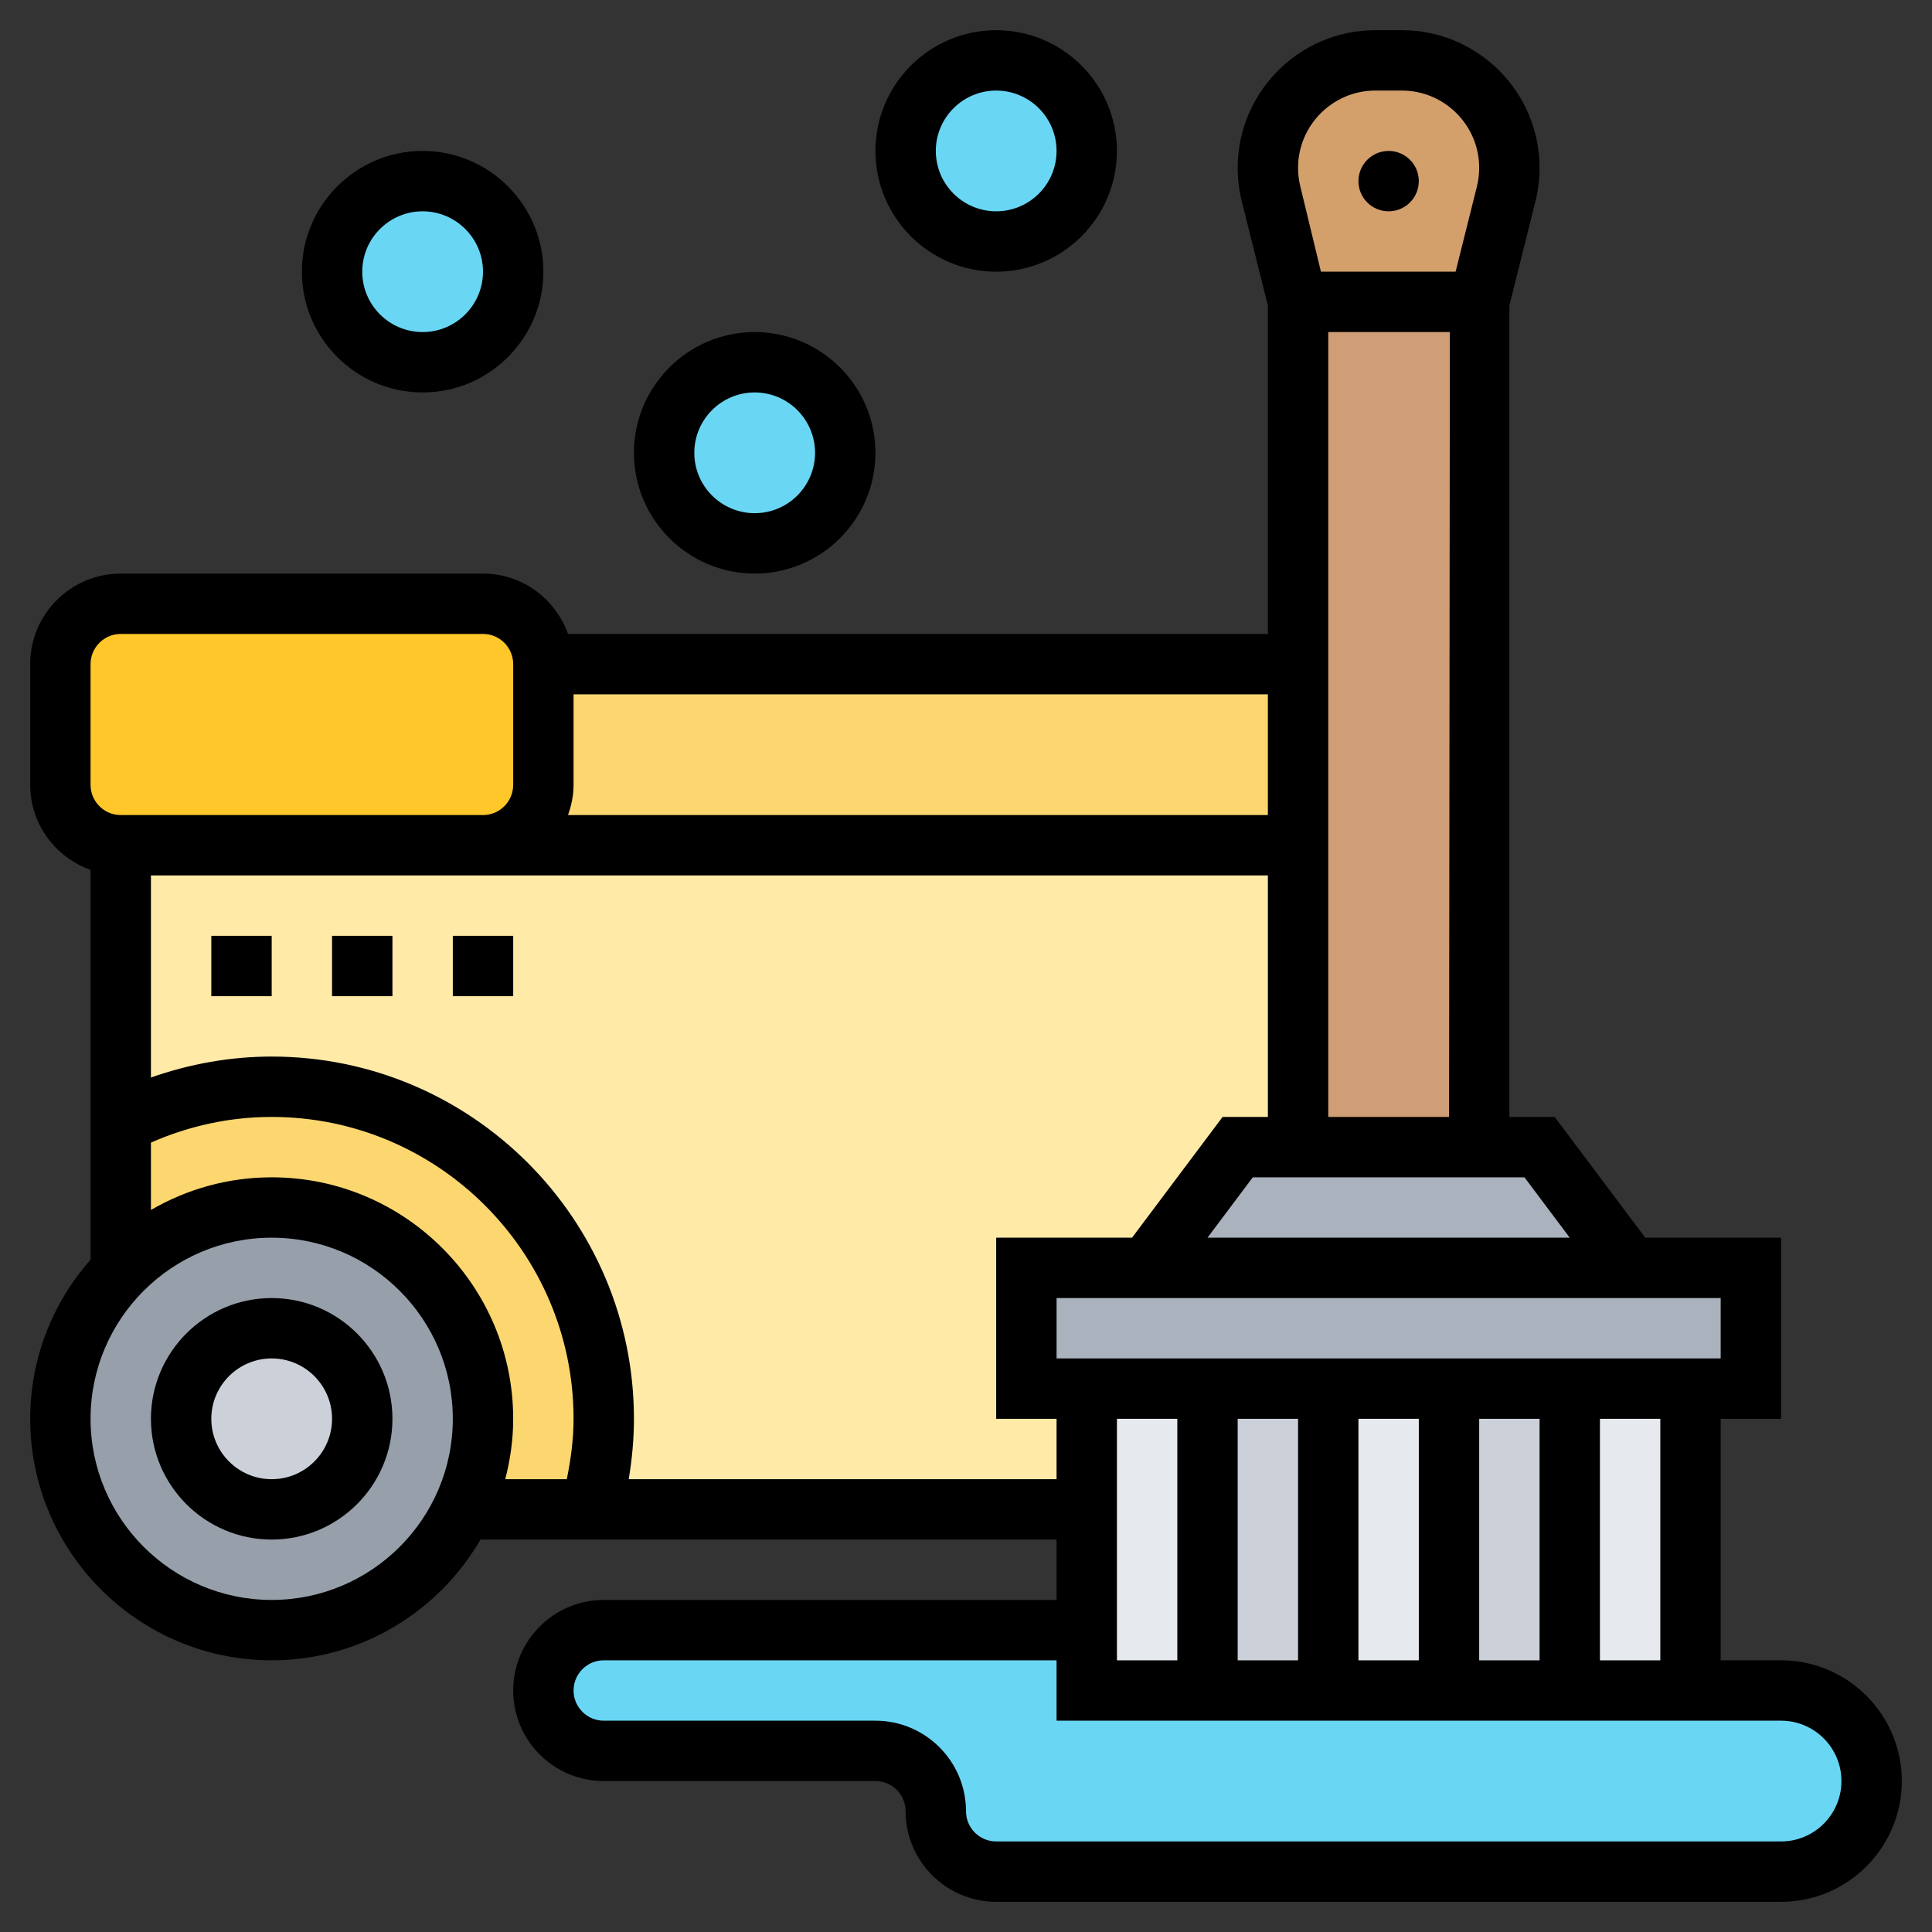 <svg id="Layer_5" enable-background="new 0 0 64 64" height="512" viewBox="0 0 64 64" width="512" xmlns="http://www.w3.org/2000/svg"><rect x="0" y="0" width="64" height="64" fill="#333333" stroke="none"/><g><g><g><path d="m43 22v6h-27c1.1 0 2-.9 2-2v-4z" fill="#fcd770"/></g><g><path d="m18 22v4c0 1.1-.9 2-2 2h-1-11c-1.1 0-2-.9-2-2v-4c0-1.1.9-2 2-2h12c1.1 0 2 .9 2 2z" fill="#ffc729"/></g><g><path d="m4 36v-8h11 1 27v10h-2l-3 4h-4v4h2v4h-16.41c.27-.95.41-1.96.41-3 0-6.08-4.92-11-11-11-1.8 0-3.5.43-5 1.2z" fill="#ffeaa7"/></g><g><path d="m16 47c0-3.87-3.13-7-7-7-1.96 0-3.73.8-5 2.1v-4.9c1.5-.77 3.2-1.2 5-1.2 6.08 0 11 4.92 11 11 0 1.04-.14 2.05-.41 3h-4.27c.44-.91.68-1.92.68-3z" fill="#fcd770"/></g><g><path d="m16 47c0 1.08-.24 2.09-.68 3-1.12 2.37-3.52 4-6.32 4-3.87 0-7-3.13-7-7 0-1.92.76-3.64 2-4.9 1.27-1.3 3.04-2.1 5-2.1 3.87 0 7 3.13 7 7z" fill="#969faa"/></g><g><circle cx="9" cy="47" fill="#ccd1d9" r="3"/></g><g><circle cx="33" cy="5" fill="#69d6f4" r="3"/></g><g><circle cx="14" cy="9" fill="#69d6f4" r="3"/></g><g><circle cx="25" cy="15" fill="#69d6f4" r="3"/></g><g><path d="m42.11 6.43c-.07-.29-.11-.58-.11-.87 0-1.97 1.59-3.56 3.56-3.56h.88c.98 0 1.88.4 2.52 1.04s1.04 1.54 1.04 2.52c0 .29-.04.58-.11.87l-.89 3.57h-6z" fill="#d3a06c"/></g><g><path d="m49 10v28h-6v-10-6-12z" fill="#cf9e76"/></g><g><path d="m51 38 3 4h-16l3-4h2 6z" fill="#aab2bd"/></g><g><path d="m58 42v4h-2-4-4-4-4-4-2v-4h4 16z" fill="#aab2bd"/></g><g><path d="m40 46h4v10h-4z" fill="#ccd1d9"/></g><g><path d="m48 46h4v10h-4z" fill="#ccd1d9"/></g><g><path d="m52 46h4v10h-4z" fill="#e6e9ed"/></g><g><path d="m44 46h4v10h-4z" fill="#e6e9ed"/></g><g><path d="m40 46v10h-4v-2-4-4z" fill="#e6e9ed"/></g><g><path d="m61.12 56.88c.54.54.88 1.29.88 2.12 0 1.66-1.34 3-3 3h-26c-.55 0-1.05-.22-1.41-.59-.37-.36-.59-.86-.59-1.41 0-1.1-.9-2-2-2h-9c-.55 0-1.05-.22-1.41-.59-.37-.36-.59-.86-.59-1.41 0-1.1.9-2 2-2h16v2h4 4 4 4 4 3c.83 0 1.58.34 2.12.88z" fill="#69d6f4"/></g></g><g><path d="m59 55h-2v-8h2v-6h-4.5l-3-4h-1.5v-26.877l.864-3.455c.09-.361.136-.733.136-1.106 0-2.516-2.046-4.562-4.562-4.562h-.877c-2.515 0-4.561 2.046-4.561 4.562 0 .373.046.745.136 1.106l.864 3.455v10.877h-23.184c-.414-1.161-1.514-2-2.816-2h-12c-1.654 0-3 1.346-3 3v4c0 1.302.839 2.402 2 2.816v12.911c-1.241 1.409-2 3.252-2 5.273 0 4.411 3.589 8 8 8 2.953 0 5.532-1.613 6.918-4h19.082v2h-15c-1.654 0-3 1.346-3 3s1.346 3 3 3h9c.551 0 1 .448 1 1 0 1.654 1.346 3 3 3h26c2.206 0 4-1.794 4-4s-1.794-4-4-4zm-22-8h2v8h-2zm4 0h2v8h-2zm4 0h2v8h-2zm4 0h2v8h-2zm4 0h2v8h-2zm4-2h-22v-2h22zm-5-4h-12l1.5-2h9zm-8-4v-26h4.029l-.027 26zm1.562-34h.877c1.412 0 2.561 1.149 2.561 2.562 0 .209-.026.418-.077.622l-.704 2.816h-4.461l-.681-2.816c-.051-.205-.077-.413-.077-.622 0-1.413 1.149-2.562 2.562-2.562zm-3.562 24h-23.184c.112-.314.184-.648.184-1v-3h23zm-39-5c0-.552.449-1 1-1h12c.551 0 1 .448 1 1v4c0 .552-.449 1-1 1h-1-11c-.551 0-1-.448-1-1zm6 31c-3.309 0-6-2.691-6-6s2.691-6 6-6 6 2.691 6 6-2.691 6-6 6zm0-14c-1.458 0-2.822.398-4 1.082v-2.232c1.261-.553 2.601-.85 4-.85 5.514 0 10 4.486 10 10 0 .677-.091 1.343-.224 2h-2.039c.166-.641.263-1.308.263-2 0-4.411-3.589-8-8-8zm11.827 10c.11-.659.173-1.327.173-2 0-6.617-5.383-12-12-12-1.363 0-2.72.243-4 .694v-6.694h10 1 26v8h-1.5l-3 4h-4.5v6h2v2zm38.173 12h-26c-.551 0-1-.448-1-1 0-1.654-1.346-3-3-3h-9c-.551 0-1-.448-1-1s.449-1 1-1h15v2h21 1 2c1.103 0 2 .897 2 2s-.897 2-2 2z"/><path d="m9 43c-2.206 0-4 1.794-4 4s1.794 4 4 4 4-1.794 4-4-1.794-4-4-4zm0 6c-1.103 0-2-.897-2-2s.897-2 2-2 2 .897 2 2-.897 2-2 2z"/><path d="m7 31h2v2h-2z"/><path d="m15 31h2v2h-2z"/><path d="m11 31h2v2h-2z"/><circle cx="46" cy="6" r="1"/><path d="m25 19c2.206 0 4-1.794 4-4s-1.794-4-4-4-4 1.794-4 4 1.794 4 4 4zm0-6c1.103 0 2 .897 2 2s-.897 2-2 2-2-.897-2-2 .897-2 2-2z"/><path d="m14 13c2.206 0 4-1.794 4-4s-1.794-4-4-4-4 1.794-4 4 1.794 4 4 4zm0-6c1.103 0 2 .897 2 2s-.897 2-2 2-2-.897-2-2 .897-2 2-2z"/><path d="m33 9c2.206 0 4-1.794 4-4s-1.794-4-4-4-4 1.794-4 4 1.794 4 4 4zm0-6c1.103 0 2 .897 2 2s-.897 2-2 2-2-.897-2-2 .897-2 2-2z"/></g></g></svg>